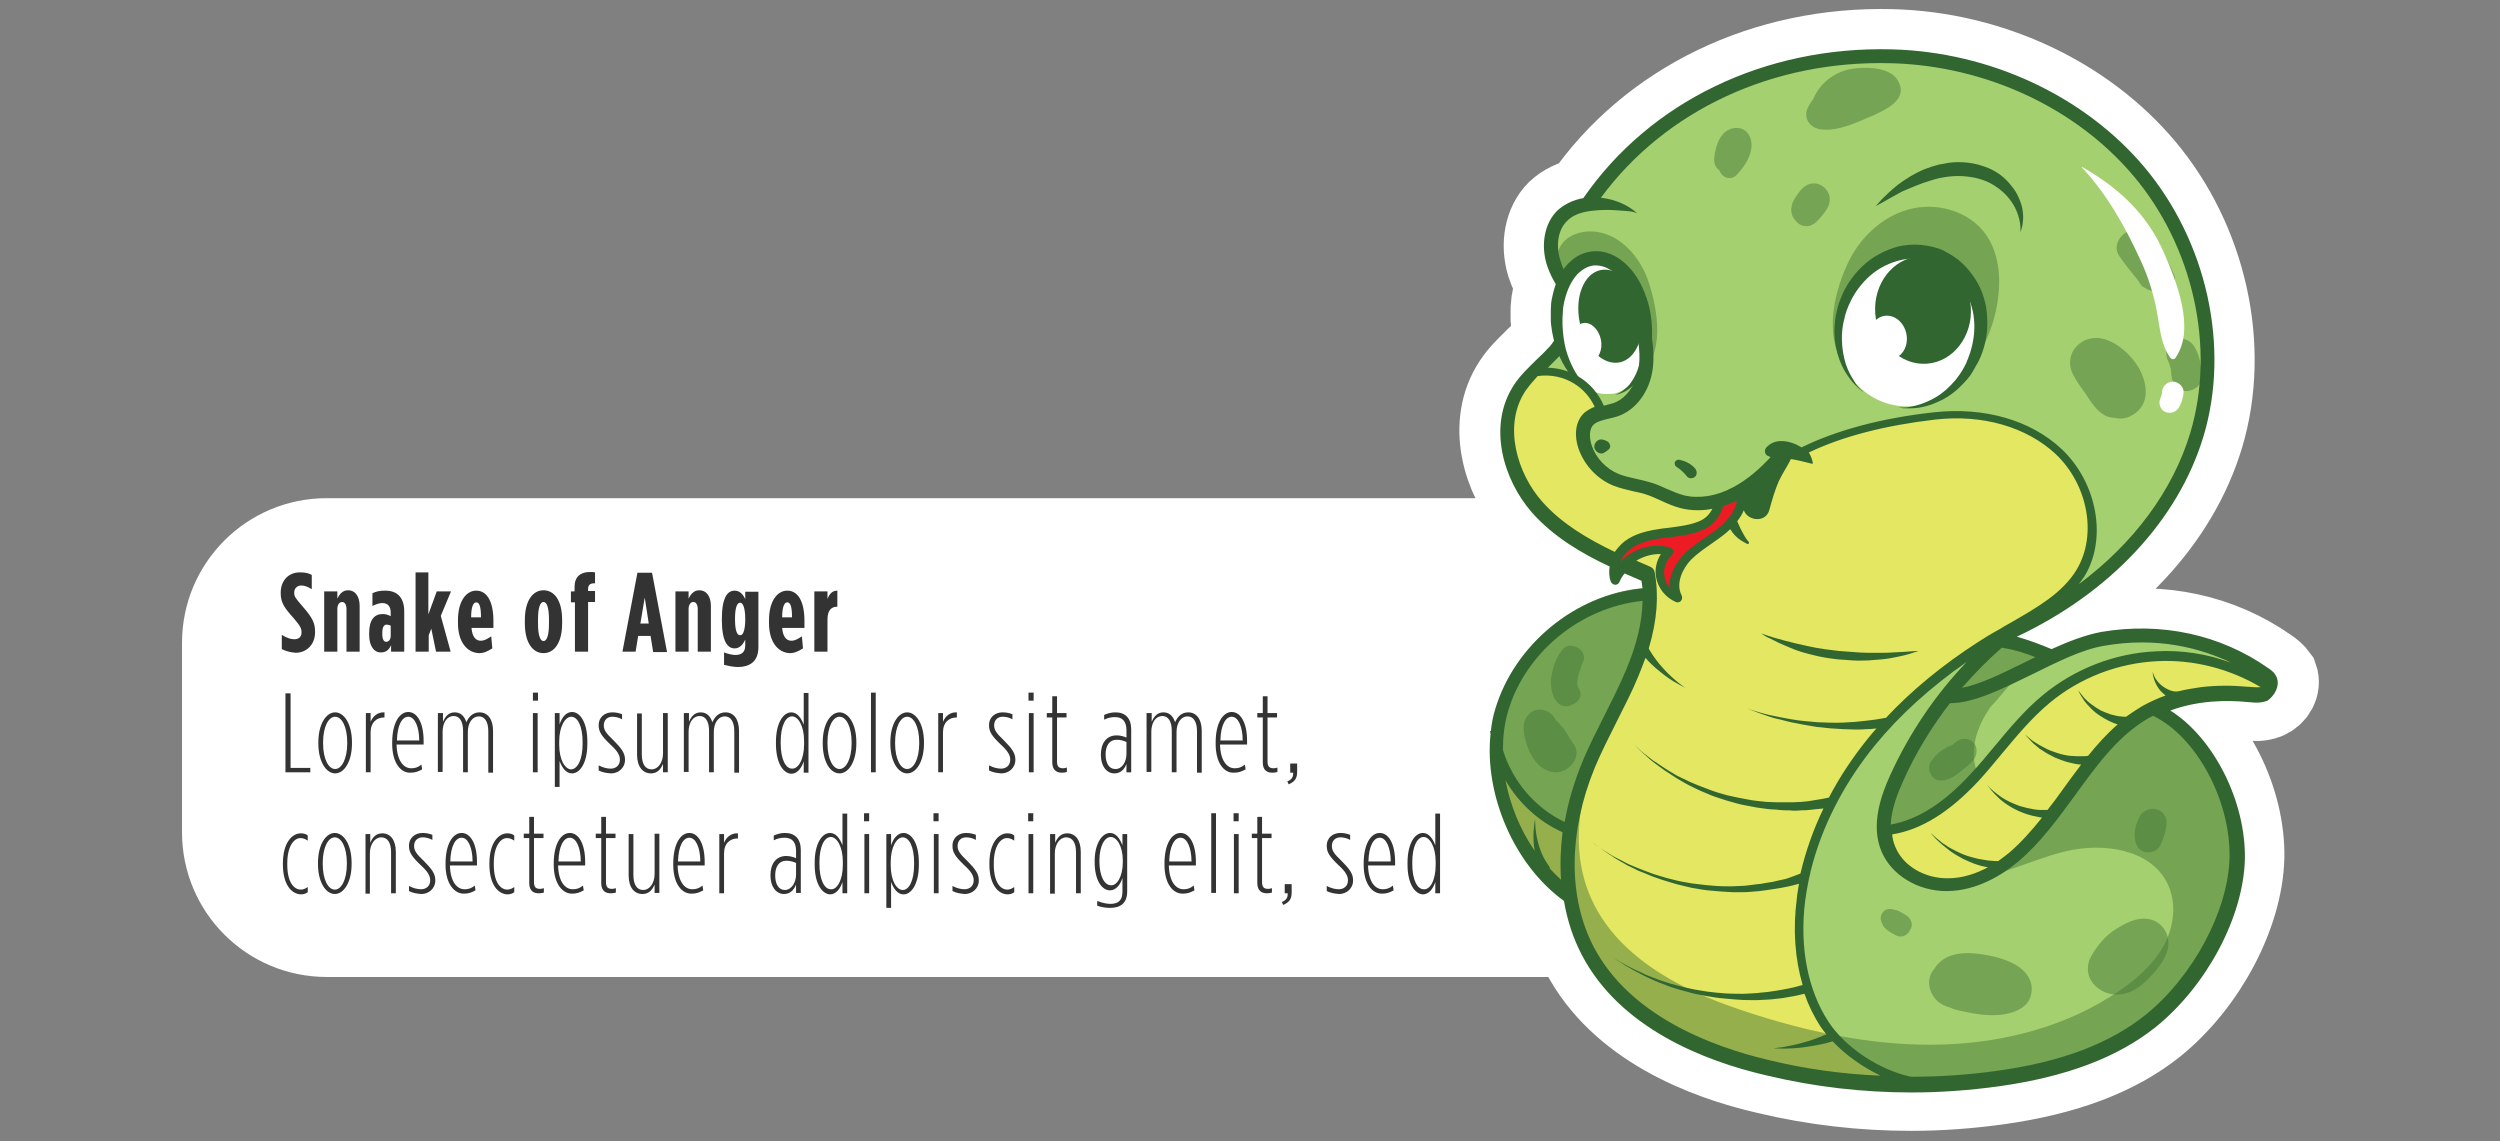 <?xml version="1.0" encoding="utf-8"?>
<!-- Generator: Adobe Illustrator 22.1.0, SVG Export Plug-In . SVG Version: 6.00 Build 0)  -->
<svg version="1.1" id="Layer_1" xmlns="http://www.w3.org/2000/svg" xmlns:xlink="http://www.w3.org/1999/xlink" x="0px" y="0px"
	 viewBox="0 0 684 312.3" style="enable-background:new 0 0 684 312.3;" xml:space="preserve">
<rect x="0" y="0" width="684" height="312.3" fill="#808080" stroke="none"/>
<style type="text/css">
	.st0{fill:#FFFFFF;}
	.st1{fill:none;stroke:#FFFFFF;stroke-width:22;stroke-miterlimit:10;}
	.st2{fill:#A4D06F;}
	.st3{fill:#E4E762;}
	.st4{opacity:0.5;}
	.st5{fill:#467939;}
	.st6{opacity:0.5;fill:#467939;}
	.st7{fill:#ED1C24;}
	.st8{fill:#326631;}
	.st9{fill:#333333;}
</style>
<path class="st0" d="M477.5,267.3H89.4c-21.9,0-39.6-17.7-39.6-39.6v-51.8c0-21.9,17.7-39.6,39.6-39.6h388.1
	c21.9,0,39.6,17.7,39.6,39.6v51.8C517.1,249.5,499.4,267.3,477.5,267.3z"/>
<path class="st1" d="M620.6,182.8c-13.1-9.2-29.3-12.7-45.7-9.9c-4.3,0.8-9,2.6-13.6,4.7c-2.8-1.2-6.3-2.5-9.5-3.4
	c25.5-12,44.2-31.9,51.1-54.9c7.3-24.4,0.9-53.3-16.3-73.7c-16.4-19.4-42.2-31.4-69-32.1c-34.7-0.9-66.2,14.3-84.4,40.7
	c-2.8,0.5-5.3,1.7-7.2,3.5c-3.4,3.4-4.5,9.2-2.8,14.7c0.6,1.9,1.5,3.7,2.5,5.4c-0.4,1-0.7,2.1-0.9,3.1c-0.2,0.7-0.2,1.4-0.4,2.1
	c-0.1,0.7-0.1,1.4-0.1,2.1c0,0.7,0,1.4,0,2.1c0.1,0.7,0.1,1.2,0.1,1.9c0.1,1.3,0.4,2.5,0.6,3.6c-0.4,0.6-0.8,1.2-1.2,1.6
	c-1.1,1.2-2.3,2.4-3.6,3.6c-2.1,2.1-4.4,4.2-6.1,6.8c-7.4,11.1-3.1,26,4.9,35.1c5.9,6.6,13.5,11.1,21.2,14.7
	c-0.2,1.3-0.2,2.7,0.3,4.1c0.2,0.5,0.6,0.8,1.2,0.9c0.5,0,1-0.3,1.2-0.8c0.3-0.8,0.8-1.6,1.4-2.3c1.5,0.7,3.1,1.3,4.6,2
	c0.1,0.7,0.2,1.4,0.3,2.1c-18.3,1.7-35,15.3-40.3,33c-0.6,1.9-1,4-1.2,6l-0.2,0c0,0.3,0.1,0.6,0.1,0.9c-1.7,16.5,6.4,35.7,20.1,45.6
	c0.9,5.3,2.5,10.2,4.9,14.8c10.4,19.9,33.3,29,50.8,33c13,3.1,26.2,4.6,39.5,4.6c8,0,15.9-0.6,23.9-1.7c18.4-2.6,32.4-7.9,42.8-16.2
	c14-11.3,24-30.2,24.4-45.9c0.3-15.9-8.6-33.3-20.4-40.7c7.6-2.8,15.5-2.9,21.3-2.3l0.2,0c1.6,0.2,3.3,0.3,5.1-0.4
	c2.2-0.9,3.9-3.5,3-6C622.4,184.1,621.5,183.4,620.6,182.8z"/>
<g id="snake">
	<g>
		<path class="st2" d="M522.8,297.8c-13.2,0-26.4-1.5-39.3-4.6c-17.3-4.1-40.1-13-50.3-32.7c-2.3-4.4-3.9-9.3-4.8-14.6l0-0.3
			l-0.2-0.2c-13.2-9.6-21.5-28.6-19.8-45.1l0-0.1l0-0.3l0.1,0l0.1-0.5c0.3-2.1,0.7-4.1,1.2-5.9c5.2-17.4,21.5-30.8,39.7-32.5
			l0.6-0.1l-0.1-0.6c-0.1-0.7-0.1-1.5-0.3-2.2l-0.1-0.3l-0.3-0.1c-1.5-0.6-3-1.3-4.6-2l-0.5-0.2l-0.3,0.4c-0.6,0.8-1.1,1.6-1.4,2.4
			c-0.1,0.2-0.3,0.4-0.6,0.4c-0.2,0-0.5-0.2-0.6-0.4c-0.4-1.2-0.5-2.4-0.3-3.7l0.1-0.5l-0.4-0.2c-6.5-3.1-14.7-7.5-21-14.6
			c-7.9-8.9-12.1-23.5-4.9-34.3c1.7-2.5,3.9-4.7,6-6.7c1.3-1.2,2.5-2.4,3.6-3.7c0.4-0.5,0.8-1,1.3-1.7l0.2-0.2l-0.1-0.3
			c-0.3-1.2-0.5-2.4-0.6-3.6c0-0.5-0.1-0.8-0.1-1.2l0-0.7c0-0.4,0-0.9,0-1.3l0-0.7c0-0.5,0.1-1.1,0.1-1.6l0-0.4l0.1-0.6
			c0.1-0.5,0.1-1,0.2-1.4c0.2-1.1,0.5-2.1,0.9-3l0.1-0.3l-0.2-0.3c-1.1-1.9-1.9-3.6-2.4-5.3c-1.6-5.3-0.6-10.8,2.7-14
			c1.7-1.7,4.1-2.8,6.8-3.3l0.3,0l0.2-0.2C451.1,29.2,481.3,14,514.5,14c1,0,2,0,3,0c26.7,0.7,52.3,12.7,68.5,31.9
			c17.1,20.2,23.5,48.9,16.2,73.1c-6.8,22.7-25.3,42.6-50.8,54.5l-1.5,0.7l1.6,0.5c2.8,0.8,6.3,2.1,9.4,3.4l0.3,0.1l0.3-0.1
			c5.6-2.6,9.8-4,13.5-4.7c3.6-0.6,7.3-0.9,10.9-0.9c12.4,0,24.3,3.7,34.3,10.7c0.8,0.6,1.6,1.2,2,2.2c0.8,2.1-0.7,4.4-2.6,5.2
			c-0.8,0.3-1.7,0.5-2.7,0.5l0,0c-0.7,0-1.4-0.1-2.1-0.1l-0.2,0c-1.9-0.2-3.8-0.3-5.6-0.3c-5.8,0-11.2,0.9-16,2.6l-1.2,0.4l1.1,0.7
			c11.8,7.4,20.4,24.6,20.1,40.1c-0.3,15.5-10.2,34.2-24.1,45.4c-10.3,8.3-24.2,13.6-42.4,16.1C538.7,297.3,530.7,297.8,522.8,297.8
			z"/>
		<path class="st3" d="M571.5,141.3c-0.4-3.7-1.7-7.3-3.5-10.5c-3.4-5.9-8.8-10.4-15-13.1c-6.8-3-14.5-3.7-21.9-3.2
			c-4.4,0.3-8.7,1-12.9,1.8c-3.7,0.7-7.3,1.3-11,1.9c-7.7,1.3-15.5,4.7-22.1,8.7c-5.8,3.6-11.3,8.5-18.1,9.1
			c-4.5,0.4-8.8-1.1-13.2-2.2c-3.8-1-7.6-1.6-11.2-3.2c-3.6-1.6-6.9-4.2-8.2-7.8c-1.3-3.7-0.1-8.4,3.3-10.1
			c-1.5-8.3-11.5-11.8-18.8-12.2c-1.5,1.5-2.9,3-4,4.8c-7.2,10.8-3,25.4,4.9,34.3c3.8,4.2,8.4,7.6,13.2,10.5
			c5.2,3,10.4,4.9,16.2,6.8c0.6,0.2,1.3,0.4,1.7,0.9c0.7,0.7,0.7,1.8,0.6,2.8c-0.5,9.6-2.7,19.2-6.3,28.1
			c-5.1,12.7-13.4,24.5-15.2,38.1c-9.9-2.8-17.7-11.6-19.5-21.7c-1.2,4.1-0.8,8.5,0.2,12.6c0.9,3.5,1.7,7.6,3.3,10.8
			c3.4,6.7,8.1,12.8,14.2,17.2l0.2,0.2l0,0.3c0.9,5.2,2.5,10.1,4.8,14.6c10.3,19.7,33.1,28.7,50.3,32.7c6.5,1.5,13.1,2.7,19.7,3.4
			c2.8,0.3,5.5,0.4,8.3,0.4c1.6,0,3.2-0.1,4.7-0.4c0.9-0.2,3.5-1.4,4.2-1.2c-8.8-2.8-16.6-8.8-21.6-16.6c-5.6-8.7-6-18.3-7-28.2
			c-0.5-5.2,1.2-11.2,2.6-16.2c1.5-5.3,3.6-10.4,6.2-15.3c10.6-19.7,28.5-34.5,47.9-45.7c4.9-2.8,10-5.5,14.3-9.2
			C569.5,158.5,572.5,150.1,571.5,141.3z"/>
		<g class="st4">
			<path class="st5" d="M587.5,251.4c-3.1-0.4-6,1.2-8.6,2.8c-2.9,1.8-5.1,4.5-6.8,7.5c-1.7,3.1-0.8,6.8,2,8.7
				c1.4,1.1,3.2,1.7,4.9,1.7c3.5,0.1,6.5-1.9,8.9-4.4c2.1-2.2,4.9-5.4,5.3-8.6C593.8,255.5,591.3,251.8,587.5,251.4z"/>
			<path class="st5" d="M590,221.4c-1-0.2-2.2-0.1-3.1,0.5c-0.5,0.3-1,0.7-1.3,1.2c-1.1,1.9-1.8,4.2-1.5,6.4c0.2,1.6,1,3.2,2.7,3.6
				c1.5,0.4,3.4-0.2,4.2-1.7c0.9-1.7,1.4-3.4,1.7-5.3c0,0,0,0,0-0.1c0,0,0,0,0,0c0.1-0.3,0.1-0.7,0.1-1
				C592.9,223.5,591.5,221.7,590,221.4z"/>
			<path class="st5" d="M544,261.4c-4.6-0.9-10.6-1.4-14,2.6c-0.3,0.3-0.5,0.6-0.7,1c-2.9,3-1.4,8.5,2.9,10.2
				c0.4,0.2,0.9,0.3,1.4,0.5c1.1,0.5,2.3,0.8,3.5,1c5.8,1.4,13.1,1.9,17-1.7c1.6-1.5,2.1-3.9,1.6-6
				C554.4,264.2,548.3,262.2,544,261.4z"/>
			<path class="st5" d="M523,252.4c-0.4-1.2-1.1-1.9-2.2-2.4c-0.6-0.4-1.3-0.8-2-1c-0.2,0-0.4-0.1-0.6-0.1c-0.8-0.3-1.7-0.3-2.4,0.1
				c-1.3,0.8-1.6,2.5-0.8,3.7c0.1,0.5,0.4,0.9,0.8,1.3c0.6,0.6,1.5,1.2,2.4,1.6c1.1,0.8,2.4,0.9,3.5,0c0.5-0.3,0.7-0.8,0.9-1.2
				C523,253.9,523.2,253.1,523,252.4z"/>
			<path class="st5" d="M427.7,199.2c-0.4-0.5-0.9-1-1.3-1.5c-0.2-0.2-0.4-0.4-0.7-0.6c0-0.1-0.1-0.2-0.1-0.2c-1.6-3.3-6-3.8-8-0.6
				c-1.5,2.4-0.4,6,0.5,8.5c1.3,3.3,4.1,6.7,7.9,6.5c3.5-0.2,7-4.4,4.5-7.8C429.4,202.1,428.8,200.6,427.7,199.2z M428.2,201.8
				c0,0-0.1,0-0.1-0.1C428.1,201.7,428.2,201.7,428.2,201.8z"/>
			<path class="st5" d="M427.6,177.6c-1.5,1.8-2.5,4-2.9,6.3c-0.6,2.3-0.5,4.5,0.4,6.8c0,0.1,0.1,0.1,0.1,0.2
				c0.1,0.2,0.2,0.4,0.3,0.6c0,0,0,0,0.1,0c0.8,1.3,2.2,2.1,3.8,1.6c0.3-0.1,0.6-0.2,0.9-0.4c1.7-0.6,2.9-2.5,1.6-4.4
				c-0.1-0.2-0.2-0.4-0.3-0.6c-0.3-2.3,0.8-4.7,1.6-6.8C434.4,177.8,429.7,175.2,427.6,177.6z"/>
			<path class="st5" d="M532.6,213.3c1.5-0.4,3-1.5,4.3-2.6c0,0,0,0,0,0c1.2-1,2.8-2.1,3.5-3.5c0.6-1.4,0.6-2.9-0.5-4.1
				c-1-1-2.8-1.3-4.1-0.5c-0.6,0.3-1.1,0.7-1.6,1.2c-2.4,0.9-4.4,2.3-5.9,4.6c-0.9,1.3-0.5,3.2,0.6,4.3
				C529.8,213.7,531.2,213.7,532.6,213.3z"/>
			<path class="st5" d="M575.8,113.6c0.9,0.5,1.8,0.7,2.7,0.7c1.8,0.5,3.8,0.2,5.8-1.3c4.2-3.2,3-8.9,0.6-12.8
				c-2-3.2-5.4-6.3-9.1-7.4c-6-1.8-11.6,3.8-8.6,9.7c0.9,1.8,2.2,3.5,3.4,5.2C572.1,110,573.5,112.3,575.8,113.6z"/>
			<path class="st5" d="M584.7,76.4c0.4,0.5,0.7,1,1.1,1.6c0.3,0.4,0.7,0.6,1.1,0.8c1.2,0.8,2.4,1,3.6,0.6c0.6,0.3,1.3,0.3,2.1,0.1
				c1.6-0.4,3-2.4,2.3-4.1c-1-2.5-2.1-4.7-3.7-6.8c-1.7-2.2-3.5-4.6-6.2-5.4c-3.6-1.2-7.5,3.5-5.2,6.8
				C581.3,72.2,583,74.3,584.7,76.4z"/>
			<path class="st5" d="M602,99.6c-0.1-1.8-0.9-3.6-1.7-4.9c-1.2-1.8-3.7-2.7-5.6-1.5c-2,1.3-2.5,3.5-1.5,5.6
				c0.1,0.2,0.2,0.3,0.2,0.4c0,0.1,0.1,0.2,0.1,0.3c0.1,0.4,0.3,0.9,0.4,1.3c0,0.1,0.1,0.3,0.1,0.6c0,0.5,0.1,1,0.1,1.4
				c0.2,2.2,1.8,4.3,4.2,4.2c2.2-0.1,4.3-1.8,4.2-4.2C602.4,101.7,602.2,100.6,602,99.6z"/>
			<path class="st5" d="M519.3,22.1c-2-3.6-8-3.8-11.6-3.4c-5.1,0.5-9.6,3.6-11.6,8.4c-0.5,0.7-1,1.4-1.4,2.2
				c-1.5,2.9,0.4,5.7,3.5,6.1c4.9,0.6,9.9-2,14.3-3.8C516.1,29.9,522.2,27.2,519.3,22.1z"/>
			<path class="st5" d="M471.4,36.7c-1.6,1.8-2.2,4.5-2.4,6.8c-0.1,1.5,0.6,2.5,1.5,3.2c0.6,1.9,3,2.8,4.6,1.2
				c2.6-2.6,5.5-7.3,3.4-11C476.9,34.2,473.2,34.6,471.4,36.7z"/>
			<path class="st5" d="M495.3,50.3c-1.8,0.4-3,2.1-4,3.6c-0.5,0.8-1,1.6-1.1,2.5c-0.3,1.6,0,2.7,1,3.9c0,0,0.1,0.1,0.1,0.1
				c0.8,1.1,2.2,1.7,3.7,1.4c1.6-0.4,2.6-1.7,3.6-2.9c1.2-1.5,2.2-2.9,2-4.9C500.2,51.5,497.8,49.7,495.3,50.3z"/>
		</g>
		<g>
			<path class="st6" d="M505.3,72.6c3.2-7.2,9.3-13.2,16.9-15.3c7.6-2.1,16.5,0.4,21.1,6.8c3.6,5.1,4.2,11.8,3.3,18
				c-1.1,7.6-4.2,15-9.8,20.2c-9.1,8.5-23.1,9.1-31.2-0.8C499,93.5,501.3,81.4,505.3,72.6z"/>
			<path class="st6" d="M451,77c-0.1-0.4-0.3-0.7-0.4-1.1c-2.3-5.9-7.1-11.3-13.3-12.4c-3.4-0.6-7.3,0.2-9.6,2.8
				c-2.5,3-2.4,7.4-1.7,11.3c1.5,8.5,9.3,33.1,22.1,25C455.8,97.7,453.6,84.6,451,77z"/>
			<path class="st6" d="M522.8,297.8c7.9,0,15.9-0.6,23.8-1.7c18.3-2.5,32.2-7.8,42.4-16.1c13.9-11.2,23.8-29.9,24.1-45.4
				c0.2-8.7-2.3-17.4-6.5-25c-2-3.6-4.4-7.1-7.3-10c-3.5-3.6-6.3-6.3-11.5-4.9c-5.8,1.5-11.5,4.9-15.8,9c-4.2,4-7.4,8.9-12.1,12.2
				c-7.9,5.8-18.7,2.4-19.8-8.2c-0.5-5.1,1.6-10.2,4.6-14.4c2.6-2.6,4.6-5.7,7.5-8.2c2.8-2.4,5.7-4.8,9.2-6c-1.5-1.3-2.6-2-4.4-2.7
				c-0.9-0.3-4.4-2.1-5.2-1.7c-4.9,2.3-9.9,5.3-13.7,9c-7.2,7.1-12.1,16.2-16.9,25.1c-4.2,7.7-8.3,17.3-3.9,24.8
				c3.2,5.5,10.1,7.8,16.5,7.7c10.7-0.1,20.6-5.7,31-8.3c10.4-2.6,23.7-0.8,28.3,8.9c2.5,5.3,1.7,11.7-1.1,16.8
				c-2.8,5.1-7.3,9.1-12.2,12.4c-14.1,9.7-31.4,14.2-48.5,14.7c-17.1,0.5-34.2-2.9-50.5-8c-12.1-3.8-24.2-8.6-33.9-16.9
				c-18.9-16.2-17.8-38-8.2-59.1c5.2-11.6,11.6-23.1,12.5-35.8c0.1-1.6,0.1-3.3-0.6-4.6c-0.2-0.3-0.4-0.6-0.6-0.8l0,0.2l-0.6,0.1
				c-18.2,1.7-34.6,15.1-39.7,32.5c-0.5,1.8-1,3.8-1.2,5.9l-0.1,0.5l-0.1,0l0,0.3l0,0.1c-1.7,16.5,6.6,35.4,19.8,45.1l0.2,0.2l0,0.3
				c0.9,5.2,2.5,10.1,4.8,14.6c10.3,19.7,33.1,28.7,50.3,32.7C496.4,296.3,509.6,297.8,522.8,297.8z"/>
		</g>
		<path class="st7" d="M467,142.6c-1.5,1.3-3.5,2.1-5.5,2.5c-2.9,0.7-5.8,0.9-8.7,1.5c-2.9,0.5-5.8,1.5-8.1,3.3
			c-2.3,1.9-3.8,4.9-3.1,7.8c2.7-5.1,8.9-8.1,14.6-7.1c-1.7,1.7-2.5,4.2-2.4,6.6c0.2,2.4,1.4,4.7,3.3,6.1c-0.4-4.1,1.9-8,4.8-10.9
			c2.9-2.9,6.5-5,9.5-7.8c3-2.7,5.7-6.3,5.9-10.4c0,0.4-3.2,1.4-3.7,1.6c-1,0.4-2.9,0.6-3.7,1.4c-0.6,0.6-0.6,1.6-0.9,2.3
			C468.8,140.8,468,141.8,467,142.6z"/>
		<path class="st3" d="M622.3,187.9c-0.2-0.5-0.5-1-0.9-1.5c-2.5-3.2-6.7-4.6-10.7-5.5c-19.1-4.3-39.2-1.5-53.7,12.5
			c-6.6,6.4-12,13.9-18.6,20.4c-6.5,6.5-14.6,12.1-23.7,13c-0.7,0.1,3,6.9,3.5,7.4c1.7,2,3,3.7,5.4,4.8c5.3,2.5,11.7,2.6,17.2,0.8
			c8.6-2.9,15.3-9.6,20.8-16.8c5.5-7.2,10.3-15,16.8-21.3c4.6-4.5,10.8-7.2,16.8-9.3c4.5-1.6,9-1.8,13.8-1.8c1.8,0,3.7,0.1,5.6,0.3
			l0.2,0c0.7,0.1,1.4,0.1,2.1,0.1c1.1,0,1.9-0.1,2.7-0.5C620.9,190.2,621.9,189.2,622.3,187.9z"/>
		<g>
			<path class="st0" d="M439.4,107.8c-6.1,0-10.6-6.1-12.7-11.8c-0.9-2.2-1.4-4.6-1.7-6.9c0-0.5-0.1-0.8-0.1-1.2l0-0.7
				c0-0.4,0-0.9,0-1.3l0-0.7c0-0.5,0.1-1.1,0.1-1.7l0-0.4l0.1-0.6c0.1-0.5,0.1-1,0.2-1.4c0.5-2.2,1.4-5.4,3.7-8
				c1.1-1.3,2.4-2.3,3.8-2.9c1.1-0.5,2.3-0.7,3.6-0.7c0.4,0,0.8,0,1.2,0.1c2.9,0.4,5.6,2,8,4.9c1.7,2,3,4.4,4.1,7.7
				c0.8,2.5,1.3,5.1,1.4,7.9l0,1.9l0,0.6c0,0.4,0,0.8-0.1,1.2c-0.7,5.8-3.6,12.5-9.4,13.9C441,107.7,440.2,107.8,439.4,107.8
				L439.4,107.8z"/>
			<path class="st0" d="M522,111.2c-2.2,0-4.2-0.3-6.2-1c-5.4-1.8-9.9-6.2-11.9-11.6c-0.9-2.3-1.3-4.9-1.4-7.5
				c0-2.9,0.6-6.1,1.7-8.9c1.3-3.3,3.2-6.2,5.8-8.5c2.7-2.6,6.1-4.4,9.8-5.3c1.6-0.3,3-0.5,4.3-0.5c0.5,0,1,0,1.5,0.1
				c2.2,0.2,4.1,0.7,5.7,1.4l0.7,0.3l1,0.6c0.3,0.2,0.7,0.4,1,0.6l0.5,0.4c0.6,0.4,1.3,0.9,1.8,1.4c1.4,1.2,2.7,2.7,3.8,4.4
				c1.9,3,3,6.7,3.2,10.6c0.2,3.3-0.4,6.7-1.7,10.1l-0.5,1.1l-0.5,1.1c-0.3,0.7-0.7,1.3-1.1,1.8l-0.1,0.2c-0.3,0.4-0.6,0.8-0.9,1.2
				c-0.2,0.2-0.3,0.4-0.5,0.6c-0.1,0.1-0.3,0.3-0.5,0.5c-0.3,0.4-0.6,0.7-1,1C532.9,109,527.5,111.2,522,111.2L522,111.2z"/>
		</g>
	</g>
	<g>
		<g>
			
				<ellipse transform="matrix(0.979 -0.202 0.202 0.979 -8.377 90.853)" class="st8" cx="440.7" cy="86.5" rx="8.5" ry="12.9"/>
			<path class="st8" d="M435.6,107.1c0,0-0.3-0.1-1-0.4c-0.6-0.3-1.5-0.8-2.5-1.7c-2-1.6-4.4-4.6-6-8.9c-0.8-2.1-1.4-4.5-1.7-7.1
				c-0.1-0.7-0.1-1.3-0.1-1.9c0-0.6,0-1.4,0-2.1c0-0.7,0.1-1.4,0.1-2.1c0.1-0.7,0.2-1.4,0.4-2.1c0.6-2.8,1.7-5.8,3.9-8.3
				c1.1-1.2,2.4-2.3,4.1-3c1.6-0.7,3.5-0.9,5.2-0.7c3.6,0.5,6.4,2.7,8.4,5.1c2,2.4,3.3,5.2,4.2,7.9c0.9,2.7,1.3,5.5,1.4,8.1
				c0,0.6,0,1.3,0,1.9c0,0.6-0.1,1.3-0.1,1.9c-0.2,1.2-0.4,2.4-0.6,3.5c-0.6,2.2-1.4,4.1-2.4,5.7c-1,1.6-2.1,2.7-3.2,3.5
				c-1,0.8-2,1.1-2.7,1.4c-0.7,0.2-1,0.2-1,0.2s0.3-0.1,0.9-0.4c0.6-0.3,1.4-0.9,2.3-1.7c0.9-0.9,1.7-2.1,2.4-3.6
				c0.7-1.5,1.2-3.4,1.5-5.4c0.2-1,0.2-2.1,0.2-3.2c0-0.5,0-1.1,0-1.7c0-0.6-0.1-1.2-0.1-1.8c-0.2-2.4-0.8-4.8-1.7-7.2
				c-0.9-2.4-2.2-4.7-3.9-6.6c-1.7-1.9-3.8-3.4-6-3.7c-1.1-0.2-2.2-0.1-3.3,0.4c-1,0.4-2,1.2-2.8,2c-1.6,1.8-2.7,4.2-3.3,6.6
				c-0.2,0.6-0.3,1.2-0.4,1.8c-0.1,0.6-0.2,1.2-0.2,1.8c0,0.6-0.1,1.2-0.1,1.8c0,0.6,0,1.3,0,1.8c0.1,2.4,0.4,4.6,0.9,6.6
				c1.1,4,2.9,7.1,4.5,9c0.8,0.9,1.5,1.6,2.1,2C435.3,106.9,435.6,107.1,435.6,107.1z"/>
		</g>
		<g>
			
				<ellipse transform="matrix(0.998 -7.003640e-02 7.003640e-02 0.998 -4.648 37.041)" class="st8" cx="525.9" cy="84.8" rx="13.1" ry="14.7"/>
			<path class="st8" d="M509.8,107.3c0,0-0.4-0.3-1-0.8c-0.6-0.6-1.6-1.4-2.6-2.8c-1-1.3-2.1-3-2.9-5.2c-0.8-2.2-1.4-4.8-1.4-7.7
				c0-2.9,0.5-6.1,1.7-9.1c1.2-3.2,3.2-6.2,5.9-8.8c2.7-2.6,6.2-4.5,10-5.5c2-0.4,4-0.6,6-0.4c2,0.2,4.1,0.6,5.9,1.4l0.6,0.3
				l0.7,0.4c0.5,0.3,1,0.5,1.4,0.8c0.8,0.6,1.7,1.1,2.4,1.8c1.5,1.3,2.8,2.9,3.9,4.6c2.2,3.4,3.2,7.2,3.3,10.9
				c0.2,3.7-0.5,7.3-1.8,10.4c-0.2,0.4-0.3,0.7-0.5,1.1c-0.2,0.4-0.4,0.8-0.6,1.1c-0.4,0.8-0.8,1.4-1.2,2.1
				c-0.4,0.7-0.9,1.3-1.4,1.9c-0.5,0.6-1,1.1-1.5,1.6c-2,2.1-4.3,3.6-6.4,4.5c-2.1,1-4.1,1.5-5.7,1.7c-1.6,0.2-2.9,0.1-3.8,0.1
				c-0.9-0.1-1.3-0.2-1.3-0.2s0.5,0,1.3,0c0.9,0,2.1-0.2,3.6-0.6c1.5-0.4,3.3-1.1,5.2-2.2c1.9-1.1,3.7-2.7,5.4-4.7
				c0.4-0.5,0.8-1.1,1.2-1.6c0.4-0.6,0.8-1.2,1.1-1.8c0.3-0.6,0.7-1.2,0.9-1.9c0.1-0.3,0.3-0.6,0.4-1c0.1-0.4,0.3-0.7,0.4-1.1
				c0.9-2.8,1.4-6,1.1-9.1c-0.1-1.6-0.5-3.2-1-4.7c-0.3-0.8-0.5-1.5-0.9-2.3l-0.5-1.1l-0.6-1c-0.9-1.4-2-2.7-3.2-3.7
				c-0.6-0.6-1.3-1-2-1.5l-1-0.6l-0.5-0.3L530,72c-1.5-0.7-3.1-1-4.8-1.2c-1.6-0.2-3.3,0-4.9,0.3c-3.2,0.7-6.2,2.2-8.6,4.3
				c-2.4,2.1-4.3,4.7-5.5,7.3c-0.2,0.4-0.3,0.7-0.5,1.1l-0.2,0.5c0,0.1-0.1,0.3-0.2,0.5c-0.2,0.7-0.5,1.4-0.6,2.1
				c-0.4,1.4-0.6,2.7-0.7,4c-0.2,2.6,0.1,5.1,0.6,7.2c0.5,2.1,1.3,3.9,2.1,5.2c0.4,0.7,0.8,1.3,1.1,1.8c0.4,0.5,0.7,0.9,1,1.2
				C509.5,106.9,509.8,107.3,509.8,107.3z"/>
		</g>
		<g>
			<path class="st8" d="M528.2,49.4c0.3-0.1,0.7-0.2,1-0.3c0.4-0.1,0.8-0.2,1.1-0.3c0.7-0.1,1.4-0.3,2.2-0.4c1.5-0.2,3-0.3,4.5-0.2
				c1.5,0.1,3,0.3,4.4,0.7c1.4,0.4,2.7,0.9,4,1.7c1.1,0.7,2.2,1.5,3.1,2.4c0.9,0.9,1.7,1.9,2.3,2.9c1.2,2,1.7,3.9,1.9,5.3
				c0.1,0.7,0.1,1.3,0.1,1.7c0,0.4,0,0.6,0,0.6s0.1-0.2,0.2-0.6c0.1-0.4,0.3-0.9,0.4-1.7c0.1-0.7,0.2-1.7,0.1-2.7
				c-0.1-1.1-0.3-2.3-0.8-3.5c-0.5-1.3-1.1-2.6-2.1-3.8c-0.9-1.2-2.1-2.5-3.5-3.5c-1.4-1-3-1.8-4.7-2.3c-1.7-0.6-3.5-0.9-5.3-1
				c-1.8-0.1-3.6,0-5.3,0.4c-0.9,0.1-1.7,0.3-2.6,0.6c-0.4,0.1-0.8,0.2-1.2,0.4c-0.4,0.1-0.8,0.3-1.2,0.4c-3,1.2-5.6,2.9-7.6,4.4
				c-2,1.6-3.5,3.1-4.5,4.1c-1,1.1-1.5,1.7-1.5,1.7s0.7-0.4,2-1.1c1.3-0.7,3.1-1.8,5.2-2.9C522.8,51.4,525.4,50.2,528.2,49.4z"/>
			<path class="st8" d="M622.9,185.3c-0.5-1.2-1.4-1.9-2.3-2.5c-13.1-9.2-29.3-12.7-45.7-9.9c-4.3,0.8-9,2.6-13.6,4.7
				c-2.8-1.2-6.3-2.5-9.5-3.4c25.5-12,44.2-31.9,51.1-54.9c7.3-24.4,0.9-53.3-16.3-73.7c-16.4-19.4-42.2-31.4-69-32.1
				c-34.7-0.9-66.2,14.3-84.4,40.7c-2.8,0.5-5.3,1.7-7.2,3.5c-3.4,3.4-4.5,9.2-2.8,14.7c0.9,2.8,2.3,5.3,3.9,7.6
				c0.5-1.4,1.2-2.7,2.1-3.8c-1-1.6-1.8-3.2-2.3-5c-1.3-4.2-0.6-8.4,1.9-10.8c2.3-2.3,5.7-2.7,8.7-2.9c1.9-0.1,3.7-0.1,5.6,0.1
				c1.1,0.1,4.3,0.1,5.1,1c-2.7-2.6-6.5-4.1-10.2-4.5c17.7-24,47.1-37.7,79.5-36.8c25.8,0.7,50.5,12.2,66.2,30.8
				c16.4,19.4,22.5,47,15.6,70.2c-4.8,16-15.6,30.4-30.5,41.5c0.5-0.7,1-1.4,1.5-2.1c6.3-10.3,3.5-25.6-6.2-34.8
				c-8.5-8-21.2-11.6-35-10.1c-14.4,1.6-26.6,4.9-36.2,9.6c-0.5-0.3-1.1-0.6-1.7-0.9c-2.7-1.1-5.8-1.4-7.9,0.9
				c-0.6,0.6-0.6,1.8,0.3,2.3c0.3,0.1,0.6,0.2,0.8,0.4c-2.8,3-6.2,6.1-10.2,8.2c-4.6,2.5-9.4,3.2-13.5,2.2c-1.6-0.4-3.1-1.1-4.8-1.8
				c-1.4-0.6-2.8-1.3-4.3-1.7c-1.3-0.4-2.7-0.7-4-1c-1.7-0.4-3.2-0.7-4.7-1.3c-3.4-1.4-6.2-4.3-7.4-7.8c-0.6-1.8-0.9-4.5,0.6-5.8
				c0.9-0.8,2.3-1.1,3.8-1.5c0.9-0.2,1.8-0.4,2.7-0.7c5-1.7,8.8-6.8,9.6-13.1c0.7-5.4-0.6-10.8-1.8-15.5l-3.7,0.9
				c1.1,4.6,2.3,9.4,1.7,14.1c-0.5,4-2.9,8.6-7,10c-0.7,0.2-1.4,0.4-2.2,0.6c-0.1,0-0.3,0.1-0.4,0.1c-1.4-3.3-3.8-6.1-6.8-7.9
				c-2.6-1.6-5.5-2.4-8.5-2.5c1.1-1.1,2.2-2.2,3.3-3.3c0.4-0.5,0.8-1,1.3-1.6c-0.7-1.5-1.2-3.1-1.6-4.9c-0.7,1.5-1.6,3-2.5,4
				c-1.1,1.2-2.3,2.4-3.6,3.6c-2.1,2.1-4.4,4.2-6.1,6.8c-7.4,11.1-3.1,26,4.9,35.1c5.9,6.6,13.5,11.1,21.2,14.7
				c-0.2,1.3-0.2,2.7,0.3,4.1c0.2,0.5,0.6,0.8,1.2,0.9c0.5,0,1-0.3,1.2-0.8c0.3-0.8,0.8-1.6,1.4-2.3c1.5,0.7,3.1,1.3,4.6,2
				c0.1,0.7,0.2,1.4,0.3,2.1c-18.3,1.7-35,15.3-40.3,33c-0.6,1.9-1,4-1.2,6l-0.2,0c0,0.3,0.1,0.6,0.1,0.9
				c-1.7,16.5,6.4,35.7,20.1,45.6c0.9,5.3,2.5,10.2,4.9,14.8c10.4,19.9,33.3,29,50.8,33c13,3.1,26.2,4.6,39.5,4.6
				c8,0,15.9-0.6,23.9-1.7c18.4-2.6,32.4-7.9,42.8-16.2c14-11.3,24-30.2,24.4-45.9c0.3-15.9-8.6-33.3-20.4-40.7
				c7.6-2.8,15.5-2.9,21.3-2.3l0.2,0c1.6,0.2,3.3,0.3,5.1-0.4C622.2,190.4,623.9,187.8,622.9,185.3z M575.6,176.7
				c14.8-2.6,26.6,0.7,34.8,4.6c-6.5-2.4-13.6-3.5-20.5-3.1c-11.3,0.5-22.3,4.8-31,12c-5,4.1-9.2,9.2-13.2,14
				c-2.1,2.5-4.2,5.1-6.5,7.5c-7.4,8.1-14.6,12.6-21.9,13.9c0.2-4.3,1.9-8.6,3.4-11.9c3.4-7.6,7.7-14.7,12.8-21.3
				c6.5,0,14.3-3.9,22.5-7.9C562.7,181.2,569.6,177.7,575.6,176.7z M556.9,179.8c-0.9,0.4-1.8,0.9-2.7,1.3
				c-6.3,3.1-12.3,6.1-17.4,7.1c3.4-3.9,7-7.6,10.9-11C550.9,177.7,553.9,178.6,556.9,179.8z M441.8,151
				c-7.3-3.5-14.5-7.7-19.8-13.7c-6.9-7.7-10.9-21-4.6-30.4c1-1.4,2.1-2.7,3.3-4c3.4-0.5,7,0.2,9.9,2c2.5,1.5,4.5,3.8,5.7,6.4
				c-1,0.4-1.9,0.9-2.8,1.6c-2.8,2.6-2.7,6.8-1.6,9.9c1.6,4.5,5.1,8.3,9.6,10.1c1.8,0.7,3.6,1.1,5.3,1.5c1.3,0.3,2.5,0.5,3.6,0.9
				c1.3,0.4,2.5,1,3.9,1.6c1.7,0.8,3.5,1.6,5.4,2.1c1.5,0.4,3.1,0.6,4.8,0.6c1.3,0,2.7-0.1,4-0.4c-0.8,1.6-2,2.8-3.8,3.5
				c-2.5,1-5.2,1.3-8.1,1.7c-0.6,0.1-1.2,0.1-1.8,0.2c-3.4,0.5-7.3,1.2-10.3,3.5C443.5,148.9,442.6,149.9,441.8,151z M443.3,153.8
				c0.6-1.4,1.6-2.7,2.8-3.6c2.6-1.9,5.9-2.6,9.1-3c0.6-0.1,1.2-0.2,1.7-0.2c2.9-0.4,5.9-0.7,8.7-1.9c3-1.2,4.9-3.4,5.9-6.6
				c1.2-0.4,2.5-0.9,3.7-1.5c-0.5,3.4-3.5,6.2-4.6,7.1c-1.3,1.1-2.7,2.1-4.1,3c-2,1.4-4.1,2.8-5.8,4.6c-2.3,2.3-4,5.7-4,9
				c-0.6-0.8-1.1-1.8-1.3-2.9c-0.4-2.1,0.4-4.4,2-5.9c0.3-0.3,0.5-0.8,0.4-1.2c-0.1-0.5-0.5-0.8-0.9-0.9
				C452,148.4,446.7,150.1,443.3,153.8z M427.1,240.7c-1.1-1-2.2-2.1-3.2-3.2l0.2-0.1c0,0-0.5-0.7-1.2-1.8c-0.7-1.1-1.4-2.7-1.9-4.4
				c-0.5-1.7-0.8-3.5-0.9-4.8c-0.1-1.4-0.1-2.3-0.1-2.3s-0.2,0.9-0.3,2.3c-0.2,1.4-0.2,3.2,0,5.1c0.1,0.4,0.1,0.9,0.2,1.3
				c-4-5.8-6.7-12.5-8-19.3c3.6,6.2,9.1,11.3,15.6,14.2C427,232,426.8,236.4,427.1,240.7z M411.2,205.2c0-3.7,0.4-7.2,1.4-10.6
				c4.8-16.2,20-28.5,36.8-30.2c-0.1,5.8-1.6,12.1-4.6,19.1c-1.7,4.1-3.8,8.2-5.8,12.2c-2.1,4.2-4.4,8.6-6.2,13.1
				c-2.2,5.4-3.8,10.8-4.7,16.1C420,221.1,413.8,213.7,411.2,205.2z M484.2,290.1c-16.6-3.9-38.5-12.5-48.2-31.1
				c-7-13.5-6.9-31.3,0.3-48.9c1.8-4.3,4-8.6,6.1-12.8c2-4,4.2-8.2,5.9-12.4c0.7-1.7,1.3-3.3,1.9-4.9c1,1.2,2.4,2.5,3.9,3.7
				c1.7,1.4,3.4,2.6,4.8,3.3c1.4,0.8,2.3,1.3,2.3,1.3s-0.9-0.6-2.1-1.6c-1.2-1-2.8-2.4-4.1-3.9c-1.4-1.5-2.6-3.2-3.4-4.5
				c-0.2-0.3-0.4-0.6-0.5-0.9c2.3-7.7,2.8-14.6,1.6-20.9c-0.1-0.6-0.5-1.1-1.1-1.4c-1.3-0.6-2.6-1.1-3.9-1.7c2-1.2,4.4-1.9,6.7-1.8
				c-1.2,1.9-1.7,4.2-1.3,6.3c0.5,3,2.6,5.6,5.4,6.8c0.2,0.1,0.3,0.1,0.5,0.1c0.3,0,0.7-0.1,0.9-0.4c0.4-0.4,0.4-1,0.2-1.5
				c-1.7-3.2,0.2-7.3,2.6-9.8c1.6-1.6,3.5-2.9,5.5-4.3c1.4-1,2.9-2,4.3-3.2c0.3-0.3,0.6-0.6,0.9-0.8c0.4,0.6,0.8,1.2,1.2,1.6
				c0.9,1,2.2,1.8,3.4,2.4c0.4,0.2,0.7-0.3,0.4-0.6c-0.9-1-1.4-2.1-2-3.2c-0.4-0.7-0.7-1.6-1.1-2.4c0.8-1,1.4-2,1.8-3
				c1,2.9,6,3.6,7-0.1c0.7-2.6,1.5-5.4,2.6-7.9c1-2.1,2.3-4,3.3-6c1.9,0.3,3.9,0.8,5.8,1.3c0.1,0,0.2-0.1,0.2-0.2
				c-0.2-1.1-0.6-2.1-1.1-2.9c9.2-4.4,20.8-7.4,34.5-9c13-1.5,25,2,33,9.4c8.9,8.4,11.4,22.2,5.8,31.6c-3.9,6.5-10.9,10.4-17.6,14.3
				c-0.8,0.4-1.5,0.9-2.3,1.3c-0.8,0.5-1.6,1-2.4,1.4c-1.6,0.9-3.1,1.8-4.6,2.8c-9.8,6.3-18.3,13.3-25.3,20.8
				c-0.3,0-0.7,0.1-1.2,0.2c-1,0.2-2.5,0.4-4.3,0.6c-0.9,0.1-1.9,0.2-2.9,0.3c-1,0.1-2.1,0.1-3.3,0.2c-2.3,0.1-4.7,0-7.1-0.1
				c-2.4-0.2-4.8-0.4-7.1-0.8c-1.1-0.2-2.2-0.4-3.2-0.6c-1-0.2-2-0.4-2.9-0.6c-1.8-0.4-3.2-0.9-4.3-1.2c-1-0.3-1.6-0.5-1.6-0.5
				s0.6,0.2,1.6,0.6c1,0.4,2.4,0.9,4.2,1.5c0.9,0.3,1.8,0.6,2.9,0.8c1,0.3,2.1,0.5,3.2,0.8c2.3,0.5,4.7,0.9,7.1,1.3
				c2.4,0.3,4.9,0.5,7.2,0.6c1.2,0,2.3,0.1,3.3,0.1c1.1,0,2.1,0,3-0.1c1.1,0,2-0.1,2.8-0.2c-0.8,0.9-1.6,1.8-2.3,2.7
				c-4.2,5.2-7.8,10.6-10.7,16.2c-0.3,0.1-0.6,0.1-0.9,0.2c-0.8,0.2-1.7,0.3-2.9,0.5c-0.6,0.1-1.1,0.2-1.8,0.3
				c-0.6,0.1-1.3,0.1-2,0.2c-0.7,0-1.4,0.1-2.2,0.1c-0.7,0-1.5,0-2.3,0c-0.8,0-1.6,0-2.4,0c-0.8,0-1.7-0.1-2.6-0.1
				c-1.7-0.2-3.5-0.3-5.3-0.7c-1.8-0.3-3.6-0.7-5.4-1.1c-1.8-0.5-3.6-1-5.3-1.7c-1.7-0.6-3.4-1.3-5-2c-0.8-0.4-1.6-0.8-2.3-1.1
				c-0.8-0.4-1.5-0.7-2.2-1.2c-0.7-0.4-1.4-0.8-2-1.2c-0.6-0.4-1.2-0.8-1.8-1.2c-0.6-0.4-1.1-0.8-1.7-1.1c-0.5-0.4-1-0.8-1.4-1.1
				c-0.9-0.7-1.7-1.3-2.3-1.9c-1.2-1.1-1.9-1.7-1.9-1.7s0.7,0.6,1.9,1.8c0.6,0.6,1.3,1.2,2.2,2c0.4,0.4,0.9,0.8,1.4,1.2
				c0.5,0.4,1.1,0.8,1.6,1.2c0.6,0.4,1.2,0.9,1.8,1.3c0.6,0.4,1.3,0.8,2,1.3c0.7,0.5,1.4,0.9,2.1,1.3c0.7,0.4,1.5,0.9,2.3,1.3
				c1.6,0.8,3.2,1.6,5,2.3c1.7,0.8,3.5,1.3,5.3,1.9c1.8,0.5,3.6,1.1,5.5,1.4c1.8,0.4,3.7,0.7,5.4,0.9c0.9,0.1,1.8,0.2,2.6,0.2
				c0.9,0.1,1.7,0.2,2.5,0.2c0.8,0,1.6,0,2.4,0.1c0.8,0,1.5,0,2.2-0.1c0.7,0,1.4,0,2.1-0.1c0.7-0.1,1.3-0.1,1.8-0.2
				c0.8-0.1,1.5-0.1,2.1-0.2c-2.8,5.8-4.9,11.8-6.3,17.8c-1,0.4-2.3,0.9-3.2,1.2c-0.8,0.3-1.7,0.5-2.8,0.7c-0.5,0.1-1.1,0.3-1.7,0.4
				c-0.6,0.1-1.3,0.2-1.9,0.3c-0.7,0.1-1.4,0.3-2.1,0.3c-0.7,0.1-1.5,0.2-2.3,0.3c-0.8,0.1-1.6,0.2-2.4,0.2c-0.8,0-1.7,0.1-2.5,0.1
				c-1.7,0-3.5,0-5.3-0.2c-1.8-0.1-3.6-0.4-5.5-0.6c-1.8-0.3-3.6-0.6-5.4-1.1c-1.8-0.4-3.5-1-5.2-1.5c-0.8-0.3-1.6-0.6-2.4-0.9
				c-0.8-0.3-1.6-0.6-2.3-0.9c-0.7-0.3-1.4-0.6-2.1-0.9c-0.7-0.3-1.3-0.7-1.9-1c-0.6-0.3-1.2-0.6-1.8-0.9c-0.5-0.3-1.1-0.6-1.5-0.9
				c-1-0.6-1.8-1.1-2.5-1.6c-1.3-0.9-2.1-1.5-2.1-1.5s0.7,0.6,2.1,1.5c0.6,0.5,1.5,1.1,2.4,1.7c0.5,0.3,1,0.6,1.5,1
				c0.6,0.3,1.1,0.7,1.7,1c0.6,0.3,1.2,0.7,1.9,1.1c0.7,0.3,1.4,0.7,2.1,1c0.7,0.4,1.5,0.7,2.3,1c0.8,0.3,1.6,0.7,2.4,1
				c1.7,0.6,3.4,1.2,5.2,1.7c1.8,0.6,3.6,0.9,5.5,1.4c1.9,0.3,3.7,0.7,5.6,0.8c1.8,0.2,3.7,0.3,5.5,0.4c0.9,0,1.8,0,2.6,0
				c0.9,0,1.7,0,2.5-0.1c0.8-0.1,1.6-0.1,2.4-0.2c0.8-0.1,1.5-0.2,2.2-0.3c0.7-0.1,1.4-0.2,2-0.3c0.6-0.1,1.2-0.2,1.8-0.3
				c1.1-0.2,2.1-0.4,2.9-0.6c0.8-0.2,1.5-0.4,1.9-0.5c-0.2,1.4-0.5,2.7-0.6,4.1c-1.1,8.4-0.5,16.4,1.6,23.6
				c-0.4,0.1-0.9,0.2-1.5,0.4c-0.7,0.2-1.6,0.4-2.6,0.6c-1,0.2-2.1,0.4-3.4,0.6c-1.2,0.2-2.6,0.4-4.1,0.5c-1.4,0.2-3,0.2-4.6,0.3
				c-1.6,0-3.2,0-4.9-0.1c-1.7-0.1-3.4-0.3-5-0.5c-1.7-0.3-3.4-0.5-5-0.9c-1.6-0.3-3.2-0.8-4.8-1.2c-1.5-0.5-3-0.9-4.4-1.5
				c-1.4-0.5-2.7-1-3.8-1.6c-1.2-0.5-2.2-1-3.2-1.5c-0.9-0.5-1.7-0.9-2.4-1.3c-1.3-0.8-2-1.2-2-1.2s0.7,0.5,2,1.3
				c0.6,0.4,1.4,0.9,2.3,1.4c0.9,0.5,1.9,1.1,3.1,1.7c1.1,0.6,2.4,1.2,3.8,1.8c1.3,0.6,2.8,1.1,4.3,1.7c1.5,0.5,3.1,1,4.8,1.4
				c1.6,0.5,3.3,0.8,5,1.1c1.7,0.3,3.4,0.6,5.1,0.7c1.7,0.2,3.4,0.3,5,0.4c1.6,0,3.2,0.1,4.7,0c1.5-0.1,2.9-0.1,4.2-0.3
				c1.3-0.1,2.5-0.3,3.5-0.5c1.1-0.2,2-0.3,2.7-0.5c0.7-0.2,1.3-0.3,1.7-0.4c1.1,3.2,2.6,6.2,4.4,9c0.5,0.7,1,1.4,1.6,2.1
				c-0.2,0.1-0.5,0.2-0.8,0.3c-1.4,0.6-3.4,1.4-5.4,1.9c-2,0.6-4.1,1-5.7,1.3c-1.6,0.2-2.6,0.3-2.6,0.3s1.1,0.1,2.7,0.1
				c1.6,0,3.8-0.1,5.9-0.4c2.1-0.3,4.3-0.7,5.9-1.1c0.7-0.2,1.3-0.4,1.7-0.5c3.5,3.7,8.1,7,13.1,9.4
				C504.3,293.9,494.2,292.5,484.2,290.1z M610,234.6c-0.3,14.4-9.9,32.5-22.9,43c-9.8,7.9-23.2,13-40.9,15.4
				c-7.8,1.1-15.6,1.6-23.4,1.6c-9.1-2-18.1-8.3-22.5-15c-5.7-8.7-8-20.5-6.4-33.2c0.5-3.6,1.2-7.2,2.2-10.7
				c3.3-11.6,9.3-22.5,16.9-31.8c6.7-8.2,15.2-15.9,25.1-22.8c-8.6,9-15.7,19.5-20.9,30.9c-2.5,5.5-5.5,13.7-2.4,21
				c2.7,6.4,9.9,10.8,17.7,10.8c0.1,0,0.2,0,0.3,0c8.1-0.1,15-4.4,19.3-8c6.2-5.2,11-11.9,15.7-18.3c6.1-8.4,11.8-16.3,20.2-21.1
				c0.4-0.2,0.8-0.4,1.2-0.6l0,0.1C600.9,201.6,610.3,218.9,610,234.6z M615.2,187.9l-0.2,0c-4.2-0.4-8.6-0.4-12.8,0.1
				c-2,0.3-4,0.6-6,1.1c-1.6,0.4-3.4-0.5-4.7-1.5c-0.9-0.7-1.6-1.6-2-2.4c-0.2-0.4-0.3-0.7-0.4-1c-0.1-0.3-0.1-0.4-0.1-0.4
				s0,0.2,0,0.4c0,0.3,0.1,0.7,0.2,1.1c0.2,0.9,0.7,2.1,1.5,3.2c0.5,0.7,1.2,1.3,1.8,1.8c-2.3,0.8-4.4,1.8-6.4,2.9
				c-1.5,0.9-3,1.9-4.4,2.9c-0.4,0-0.9,0-1.6-0.1c-0.4,0-0.8-0.1-1.2-0.2c-0.4-0.1-0.9-0.2-1.3-0.3c-0.9-0.3-1.9-0.7-2.8-1.1
				c-0.9-0.5-1.8-1.1-2.6-1.7c-0.4-0.3-0.8-0.6-1.1-0.9c-0.3-0.3-0.6-0.6-0.9-0.9c-0.5-0.6-0.9-1.1-1.2-1.5
				c-0.3-0.4-0.4-0.6-0.4-0.6s0.1,0.2,0.3,0.7c0.2,0.4,0.5,1,1,1.7c0.2,0.4,0.5,0.7,0.8,1.1c0.3,0.4,0.6,0.7,1,1.1
				c0.7,0.8,1.5,1.5,2.5,2.2c0.9,0.6,1.9,1.2,2.9,1.7c0.5,0.2,1,0.4,1.4,0.6c0.3,0.1,0.6,0.2,0.9,0.3c-3,2.6-5.6,5.5-8.1,8.6
				c-0.5,0.1-1,0.1-1.7,0.1c-0.5,0-1,0-1.5,0c-0.5,0-1.1-0.1-1.7-0.1c-1.1-0.1-2.4-0.4-3.6-0.8c-1.2-0.4-2.4-0.8-3.4-1.4
				c-0.5-0.3-1-0.5-1.5-0.8c-0.5-0.3-0.9-0.6-1.3-0.8c-0.8-0.5-1.4-1.1-1.8-1.4c-0.4-0.4-0.7-0.6-0.7-0.6s0.2,0.2,0.6,0.7
				c0.4,0.4,0.9,1,1.6,1.7c0.4,0.3,0.8,0.7,1.2,1c0.4,0.4,0.9,0.7,1.4,1c1,0.7,2.2,1.3,3.4,1.9c1.2,0.5,2.5,1,3.7,1.3
				c0.6,0.1,1.2,0.3,1.8,0.4c0.6,0.1,1.1,0.2,1.6,0.2c-1.6,2.1-3.2,4.3-4.8,6.5c-1.4,2-2.9,4-4.4,5.9c-0.2,0-0.3,0-0.5,0
				c-0.5,0-1,0-1.6,0c-0.6,0-1.2-0.1-1.8-0.2c-1.2-0.2-2.5-0.5-3.8-0.9c-1.3-0.5-2.5-1-3.6-1.6c-0.5-0.3-1.1-0.6-1.6-1
				c-0.5-0.3-0.9-0.7-1.3-1c-0.4-0.3-0.8-0.6-1.1-0.9c-0.3-0.3-0.6-0.5-0.8-0.8c-0.4-0.4-0.6-0.7-0.6-0.7s0.2,0.3,0.6,0.8
				c0.2,0.3,0.4,0.5,0.7,0.9c0.3,0.3,0.6,0.7,1,1.1c0.4,0.4,0.8,0.8,1.2,1.2c0.4,0.4,1,0.8,1.5,1.2c1.1,0.8,2.3,1.5,3.6,2.1
				c1.3,0.6,2.7,1.1,4,1.4c0.7,0.1,1.3,0.3,1.9,0.4c0.2,0,0.5,0.1,0.7,0.1c-2.8,3.5-5.8,6.9-9.1,9.7c-0.9,0.7-1.9,1.5-2.9,2.2
				c-0.5,0-1.2,0-2-0.1c-0.5,0-1-0.1-1.6-0.2c-0.6-0.1-1.2-0.2-1.8-0.3c-1.2-0.3-2.5-0.6-3.8-1.1c-1.3-0.5-2.5-1.1-3.6-1.7
				c-0.6-0.3-1.1-0.6-1.6-1c-0.5-0.3-1-0.6-1.4-1c-0.8-0.6-1.5-1.2-1.9-1.6c-0.4-0.4-0.7-0.6-0.7-0.6s0.2,0.3,0.6,0.7
				c0.4,0.5,1,1.1,1.8,1.8c0.4,0.4,0.8,0.7,1.3,1.1c0.5,0.4,1,0.8,1.5,1.2c1.1,0.8,2.3,1.5,3.6,2.2c1.3,0.6,2.6,1.2,3.9,1.6
				c0.6,0.2,1.3,0.4,1.9,0.5c0.3,0.1,0.6,0.1,1,0.2c-3.2,1.7-6.9,3-10.9,3c-6.4,0.1-12.3-3.4-14.4-8.5c-0.5-1.1-0.8-2.3-0.9-3.5
				c8-1.3,15.7-6.1,23.7-14.7c2.3-2.5,4.4-5.1,6.5-7.6c4-4.8,8.1-9.7,12.9-13.7c8.3-6.9,18.8-10.9,29.5-11.4
				c9.8-0.5,19.8,2.1,28.2,7.1C617.4,188.1,616.3,188,615.2,187.9z"/>
			<path class="st8" d="M461.6,130.4c0.5,0.6,1.6,0.6,2.2,0c0.6-0.6,0.5-1.5,0-2.2c-1.1-1.3-2.6-2-4.2-2.4c-0.5-0.1-1,0.1-1.3,0.5
				c-0.1,0.1-0.1,0.3-0.1,0.4c0,0,0,0.1,0,0.1c0,0.4,0.2,0.8,0.6,1C459.9,128.5,460.8,129.4,461.6,130.4z"/>
			<path class="st8" d="M438.6,120.3c-1.3-0.4-2.5,0.8-2.4,2.1c0.2,1.2,1.7,2.2,2.8,1.4c0.8-0.6,2-1.1,1.4-2.3
				C440.1,120.7,439.2,120.5,438.6,120.3z"/>
			<path class="st8" d="M485.5,175.3c0.8,0.4,1.6,0.8,2.6,1.2c1,0.4,2,0.9,3.1,1.3c1.1,0.4,2.3,0.8,3.6,1.1c1.3,0.3,2.6,0.7,3.9,0.9
				c1.4,0.3,2.7,0.4,4.1,0.6c1.4,0.1,2.8,0.2,4.2,0.3c1.4,0.1,2.7,0,4.1,0c1.3-0.1,2.6-0.2,3.8-0.3c1.2-0.1,2.3-0.3,3.3-0.5
				c1-0.2,2-0.4,2.8-0.6c0.8-0.2,1.5-0.4,2.1-0.6c1.2-0.4,1.8-0.6,1.8-0.6s-0.7,0-1.9,0.1c-1.2,0.1-2.9,0.2-5,0.3
				c-1,0.1-2.1,0.1-3.3,0.1c-1.2,0-2.4,0-3.7,0c-1.3,0-2.6-0.1-3.9-0.2c-1.3-0.1-2.7-0.2-4-0.3c-1.3-0.2-2.7-0.3-4-0.5
				c-1.3-0.2-2.6-0.4-3.9-0.7c-1.2-0.3-2.5-0.5-3.6-0.8c-1.1-0.3-2.2-0.5-3.2-0.8c-2-0.5-3.6-1-4.8-1.4c-1.2-0.4-1.8-0.6-1.8-0.6
				s0.6,0.4,1.6,1C484.1,174.6,484.8,174.9,485.5,175.3z"/>
		</g>
	</g>
	<g>
		<path class="st0" d="M438,92.9c0.6,2.9-0.7,5.6-2.8,6c-2.1,0.4-4.3-1.6-4.9-4.5s0.7-5.6,2.8-6C435.2,88,437.4,90,438,92.9z"/>
		<ellipse transform="matrix(0.98 -0.197 0.197 0.98 -8.081 103.592)" class="st0" cx="516.8" cy="92.4" rx="5.1" ry="6"/>
	</g>
	<g>
		<path class="st0" d="M595.2,97.9c5.6-7.9,0.2-21.2-3.3-29.1c-4.7-10.5-12.4-17.5-22.2-23.1c-0.1,0-0.1,0-0.1,0.1
			c6.8,7.2,12,16.5,16.1,25.5c2.1,4.5,3.6,9.4,4.5,14.3c0.8,4.4,1,8.6,3.6,12.3C594.2,98.4,594.9,98.4,595.2,97.9z"/>
		<path class="st0" d="M594.5,104.4c-1.7,0.1-2.9,1.3-3,3c0,0.1,0,0.3,0,0.4c0,0,0,0.1-0.1,0.3c0,0.2-0.1,0.4-0.2,0.5
			c0.1-0.2,0.1-0.2,0,0.1c-0.7,1.3-0.4,3.1,1,3.9c1.4,0.7,3,0.3,3.9-1c0.6-1.1,1-2.1,1.2-3.3c0.1-0.3,0.1-0.6,0.1-0.9
			C597.6,105.9,596,104.4,594.5,104.4z"/>
	</g>
</g>
<g>
	<path class="st9" d="M77.1,177.6v-3.9c1.3,0.8,2.4,1.2,3.4,1.2c1.1,0,2-0.5,2-1.9V173c0-1-0.3-1.7-2.1-3.8
		c-2.6-2.9-3.6-4.3-3.6-6.9v-0.1c0-3.5,2.3-5.6,5.2-5.6c1.5,0,2.4,0.2,3.3,0.7v3.9c-1.2-0.7-1.9-1-2.9-1c-1,0-1.9,0.7-1.9,1.9v0.1
		c0,1,0.3,1.4,2.1,3.5c3,3.4,3.6,4.8,3.6,7.2v0.1c0,3.4-2.4,5.6-5.3,5.6C79.4,178.5,78.1,178.1,77.1,177.6z"/>
	<path class="st9" d="M88.7,161.8h3.6v2c0.6-1.3,1.5-2.3,2.9-2.3c2.1,0,3.2,1.8,3.2,4.3v12.5h-3.6v-11.7c0-1.2-0.5-1.9-1.2-1.9
		s-1.3,0.7-1.3,1.9v11.7h-3.6V161.8z"/>
	<path class="st9" d="M101,173.7v-0.5c0-3.7,1.5-5.2,3.7-5.2c0.8,0,1.5,0.2,2.2,0.6v-1c0-1.7-0.8-2.6-2.3-2.6
		c-0.9,0-1.9,0.4-2.7,0.8v-3.5c1.1-0.5,2-0.7,3.5-0.7c3.4,0,5.2,2,5.2,5.7v11h-3.6v-1.8c-0.6,1.4-1.5,2-2.7,2
		C102.4,178.6,101,176.8,101,173.7z M106.9,174v-2.8c-0.3-0.2-0.8-0.3-1.1-0.3c-0.7,0-1.2,0.6-1.2,2.2v0.4c0,1.6,0.5,2.1,1.1,2.1
		C106.3,175.6,106.9,175,106.9,174z"/>
	<path class="st9" d="M113.6,156.6h3.6v11.5l2.3-6.3h3.9l-2.8,6.7l2.7,9.8h-4L118,172l-0.7,1.8v4.5h-3.6V156.6z"/>
	<path class="st9" d="M125.3,170.5v-0.8c0-5.3,2.3-8.1,5-8.1c2.9,0,4.7,2.9,4.7,8.3v1.9H129c0.2,2.6,1.3,3.5,2.5,3.5
		c1.1,0,1.8-0.5,2.9-1.2l0.3,3.3c-1.3,0.8-2.3,1.3-3.6,1.3C127.9,178.6,125.3,175.8,125.3,170.5z M131.6,168.9
		c0-2.8-0.4-4.1-1.3-4.1c-0.8,0-1.4,1.2-1.4,4.1H131.6z"/>
	<path class="st9" d="M143.6,170.6v-1c0-5.3,2.2-8.1,5.1-8.1s5.1,2.7,5.1,8.1v1c0,5.3-2.2,8.1-5.1,8.1S143.6,175.9,143.6,170.6z
		 M150.2,170.6v-1.1c0-3.3-0.6-4.8-1.5-4.8c-0.9,0-1.5,1.5-1.5,4.8v1.1c0,3.2,0.6,4.8,1.5,4.8C149.6,175.4,150.2,173.9,150.2,170.6z
		"/>
	<path class="st9" d="M157.2,164.8h-1v-3h1v-1.2c0-2.8,1.6-4.1,4.2-4.1c0.6,0,1,0,1.4,0.1v3c-0.2,0-0.2,0-0.4,0
		c-0.9,0-1.5,0.5-1.5,1.5v0.6h1.9v3h-1.9v13.6h-3.6V164.8z"/>
	<path class="st9" d="M174.4,156.7h4l4.1,21.7h-3.8L178,174h-3.4l-0.7,4.3h-3.6L174.4,156.7z M177.5,170.6l-1.1-7.1l-1.2,7.1H177.5z
		"/>
	<path class="st9" d="M184.8,161.8h3.6v2c0.6-1.3,1.5-2.3,2.9-2.3c2.1,0,3.2,1.8,3.2,4.3v12.5h-3.6v-11.7c0-1.2-0.5-1.9-1.2-1.9
		s-1.3,0.7-1.3,1.9v11.7h-3.6V161.8z"/>
	<path class="st9" d="M198.1,181.9v-3.4c1,0.4,2.3,0.7,3.1,0.7c1.6,0,2.7-0.7,2.7-2.6V175c-0.5,1-1.3,2.4-2.9,2.4
		c-2,0-3.5-2-3.5-7.8v-0.2c0-5.9,1.5-7.8,3.5-7.8c1.6,0,2.4,1.3,2.9,2.3v-2h3.6v15.1c0,4-2.3,5.5-5.8,5.5
		C200.2,182.4,199.3,182.2,198.1,181.9z M203.9,169.4L203.9,169.4c0-3-0.6-4.5-1.4-4.5c-0.9,0-1.4,1.5-1.4,4.4v0.1
		c0,3,0.5,4.4,1.4,4.4C203.3,173.9,203.9,172.4,203.9,169.4z"/>
	<path class="st9" d="M210.4,170.5v-0.8c0-5.3,2.3-8.1,5-8.1c2.9,0,4.7,2.9,4.7,8.3v1.9H214c0.2,2.6,1.3,3.5,2.5,3.5
		c1.1,0,1.8-0.5,2.9-1.2l0.3,3.3c-1.3,0.8-2.3,1.3-3.6,1.3C213,178.6,210.4,175.8,210.4,170.5z M216.7,168.9c0-2.8-0.4-4.1-1.3-4.1
		c-0.8,0-1.4,1.2-1.4,4.1H216.7z"/>
	<path class="st9" d="M222.8,161.8h3.6v2.1c0.5-1.4,1.3-2.3,2.7-2.3v4.4H229c-1.7,0-2.6,1.2-2.6,3.5v8.8h-3.6V161.8z"/>
	<path class="st9" d="M78.1,189.7h1.4v20.4h5.4v1.2h-6.8V189.7z"/>
	<path class="st9" d="M87.1,203.4v-0.3c0-5.1,2.2-8.2,4.6-8.2s4.6,3.1,4.6,8.2v0.3c0,5.1-2.2,8.2-4.6,8.2S87.1,208.5,87.1,203.4z
		 M95,203.4v-0.3c0-4.3-1.5-7-3.3-7s-3.3,2.7-3.3,7v0.3c0,4.3,1.5,7,3.3,7S95,207.6,95,203.4z"/>
	<path class="st9" d="M100.1,195.1h1.3v2.4c0.6-1.5,1.9-2.7,3.8-2.6v1.4h-0.1c-2,0-3.7,1.3-3.7,4.1v10.9h-1.3V195.1z"/>
	<path class="st9" d="M107.3,203.5v-0.3c0-5.6,2.1-8.4,4.4-8.4c2.4,0,4.2,2.9,4.2,7.9v1h-7.4c0.1,4.4,1.9,6.5,4,6.5
		c1,0,1.8-0.2,2.8-1l0.2,1.3c-1.1,0.6-1.9,0.9-3.1,0.9C109.8,211.6,107.3,208.9,107.3,203.5z M114.7,202.6c0-3.7-1.2-6.5-3-6.5
		c-1.7,0-3,2.3-3.1,6.5H114.7z"/>
	<path class="st9" d="M119.9,195.1h1.3v2.4c0.6-1.4,1.5-2.6,3.2-2.6c1.8,0,2.7,1.2,3.2,2.7c0.6-1.3,1.6-2.7,3.6-2.7
		c2.2,0,3.7,1.8,3.7,5.1v11.4h-1.3v-11.3c0-2.7-1-4.1-2.6-4.1c-1.7,0-3,1.7-3,4.3v11h-1.3v-11.3c0-2.7-1-4.1-2.6-4.1
		c-1.7,0-3,1.7-3,4.3v11h-1.3V195.1z"/>
	<path class="st9" d="M145.8,189.5h1.4v2.2h-1.4V189.5z M145.8,195.1h1.3v16.2h-1.3V195.1z"/>
	<path class="st9" d="M151.8,195.1h1.3v3.1c0.6-1.9,1.8-3.4,3.4-3.4c2.2,0,4.2,2.8,4.2,8.1v0.6c0,5.2-2,8.1-4.2,8.1
		c-1.6,0-2.7-1.5-3.4-3.4v7.1h-1.3V195.1z M159.4,203.5V203c0-4.4-1.4-6.9-3.1-6.9c-1.6,0-3.3,2.5-3.3,6.8v0.8
		c0,4.4,1.7,6.8,3.3,6.8C158,210.4,159.4,207.9,159.4,203.5z"/>
	<path class="st9" d="M163.8,210.8v-1.4c1.1,0.6,2.3,0.9,3.3,0.9c1.4,0,2.5-0.9,2.5-2.4v-0.1c0-1.1-0.6-2.3-2.6-4.1
		c-2.4-2.3-3.2-3.5-3.2-5.2v-0.1c0-2.3,1.8-3.5,3.7-3.5c1.1,0,1.8,0.2,2.7,0.5v1.4c-0.9-0.5-1.8-0.7-2.7-0.7c-1.3,0-2.3,0.9-2.3,2.3
		v0.1c0,1.2,0.6,2.1,2.6,4c2.3,2.3,3.2,3.6,3.2,5.3v0.1c0,2.3-1.9,3.7-3.8,3.7C165.7,211.5,164.8,211.3,163.8,210.8z"/>
	<path class="st9" d="M174.3,206.5v-11.3h1.3v11.2c0,2.7,1,4.1,2.7,4.1c1.7,0,3.1-1.8,3.1-4.4v-11h1.3v16.2h-1.3V209
		c-0.6,1.4-1.5,2.6-3.3,2.6C175.9,211.6,174.3,209.8,174.3,206.5z"/>
	<path class="st9" d="M187.2,195.1h1.3v2.4c0.6-1.4,1.5-2.6,3.2-2.6c1.8,0,2.7,1.2,3.2,2.7c0.6-1.3,1.6-2.7,3.6-2.7
		c2.2,0,3.7,1.8,3.7,5.1v11.4h-1.3v-11.3c0-2.7-1-4.1-2.6-4.1c-1.7,0-3,1.7-3,4.3v11H194v-11.3c0-2.7-1-4.1-2.6-4.1
		c-1.7,0-3,1.7-3,4.3v11h-1.3V195.1z"/>
	<path class="st9" d="M212.3,203.5V203c0-5.2,2-8.1,4.2-8.1c1.6,0,2.7,1.5,3.4,3.4v-8.7h1.3v21.8h-1.3v-3.1
		c-0.6,1.9-1.8,3.4-3.4,3.4C214.3,211.6,212.3,208.8,212.3,203.5z M220,203.6v-0.8c0-4.4-1.7-6.8-3.3-6.8c-1.7,0-3.1,2.5-3.1,6.9
		v0.5c0,4.4,1.4,6.9,3.1,6.9C218.3,210.4,220,208,220,203.6z"/>
	<path class="st9" d="M225.1,203.4v-0.3c0-5.1,2.2-8.2,4.6-8.2s4.6,3.1,4.6,8.2v0.3c0,5.1-2.2,8.2-4.6,8.2
		C227.2,211.6,225.1,208.5,225.1,203.4z M233,203.4v-0.3c0-4.3-1.5-7-3.3-7s-3.3,2.7-3.3,7v0.3c0,4.3,1.5,7,3.3,7
		S233,207.6,233,203.4z"/>
	<path class="st9" d="M238.3,189.5h1.3v21.8h-1.3V189.5z"/>
	<path class="st9" d="M243.6,203.4v-0.3c0-5.1,2.2-8.2,4.6-8.2s4.6,3.1,4.6,8.2v0.3c0,5.1-2.2,8.2-4.6,8.2
		C245.8,211.6,243.6,208.5,243.6,203.4z M251.5,203.4v-0.3c0-4.3-1.5-7-3.3-7s-3.3,2.7-3.3,7v0.3c0,4.3,1.5,7,3.3,7
		S251.5,207.6,251.5,203.4z"/>
	<path class="st9" d="M256.7,195.1h1.3v2.4c0.6-1.5,1.9-2.7,3.8-2.6v1.4h-0.1c-2,0-3.7,1.3-3.7,4.1v10.9h-1.3V195.1z"/>
	<path class="st9" d="M270.6,210.8v-1.4c1.1,0.6,2.3,0.9,3.3,0.9c1.4,0,2.5-0.9,2.5-2.4v-0.1c0-1.1-0.6-2.3-2.6-4.1
		c-2.4-2.3-3.2-3.5-3.2-5.2v-0.1c0-2.3,1.8-3.5,3.7-3.5c1.1,0,1.8,0.2,2.7,0.5v1.4c-0.9-0.5-1.8-0.7-2.7-0.7c-1.3,0-2.3,0.9-2.3,2.3
		v0.1c0,1.2,0.6,2.1,2.6,4c2.3,2.3,3.2,3.6,3.2,5.3v0.1c0,2.3-1.9,3.7-3.8,3.7C272.6,211.5,271.6,211.3,270.6,210.8z"/>
	<path class="st9" d="M281.4,189.5h1.4v2.2h-1.4V189.5z M281.5,195.1h1.3v16.2h-1.3V195.1z"/>
	<path class="st9" d="M287.9,208.6v-12.3h-1.5v-1.2h1.5v-4.6h1.3v4.6h2.6v1.2h-2.6v12.1c0,1.4,0.6,1.8,1.7,1.8c0.3,0,0.7-0.1,1-0.2
		v1.2c-0.3,0.1-0.8,0.2-1.1,0.2C289.1,211.5,287.9,210.7,287.9,208.6z"/>
	<path class="st9" d="M301.2,206.6v-0.2c0-3,1.5-5.2,4.3-5.2c1.1,0,2,0.3,2.7,0.6v-2c0-2.3-1-3.6-3.1-3.6c-1.1,0-2,0.2-3,0.7v-1.3
		c0.9-0.4,1.9-0.7,3.1-0.7c2.7,0,4.3,1.6,4.3,4.7v11.7h-1.3V209c-0.6,1.6-1.7,2.6-3.3,2.6C302.7,211.6,301.2,209.5,301.2,206.6z
		 M308.2,206.3V203c-0.9-0.4-1.7-0.6-2.7-0.6c-2,0-3,1.7-3,3.9v0.2c0,2.2,0.9,3.9,2.6,3.9C307,210.5,308.2,208.4,308.2,206.3z"/>
	<path class="st9" d="M313.8,195.1h1.3v2.4c0.6-1.4,1.5-2.6,3.2-2.6c1.8,0,2.7,1.2,3.2,2.7c0.6-1.3,1.6-2.7,3.6-2.7
		c2.2,0,3.7,1.8,3.7,5.1v11.4h-1.3v-11.3c0-2.7-1-4.1-2.6-4.1c-1.7,0-3,1.7-3,4.3v11h-1.3v-11.3c0-2.7-1-4.1-2.6-4.1
		c-1.7,0-3,1.7-3,4.3v11h-1.3V195.1z"/>
	<path class="st9" d="M332.6,203.5v-0.3c0-5.6,2.1-8.4,4.4-8.4c2.4,0,4.2,2.9,4.2,7.9v1h-7.4c0.1,4.4,1.9,6.5,4,6.5
		c1,0,1.8-0.2,2.8-1l0.2,1.3c-1.1,0.6-1.9,0.9-3.1,0.9C335,211.6,332.6,208.9,332.6,203.5z M340,202.6c0-3.7-1.2-6.5-3-6.5
		c-1.7,0-3,2.3-3.1,6.5H340z"/>
	<path class="st9" d="M345.5,208.6v-12.3H344v-1.2h1.5v-4.6h1.3v4.6h2.6v1.2h-2.6v12.1c0,1.4,0.6,1.8,1.7,1.8c0.3,0,0.7-0.1,1-0.2
		v1.2c-0.3,0.1-0.8,0.2-1.1,0.2C346.6,211.5,345.5,210.7,345.5,208.6z"/>
	<path class="st9" d="M352.2,213.8c1.2-0.5,1.7-1.2,1.6-2.4h-0.8v-2.5h1.9v2.2c0,1.9-0.6,2.7-2.3,3.5L352.2,213.8z"/>
	<path class="st9" d="M77.4,236.5v-0.3c0-5.6,2.5-8.2,4.9-8.2c0.8,0,1.5,0.2,1.9,0.6v1.4c-0.6-0.4-1.2-0.7-2-0.7
		c-1.7,0-3.6,2.1-3.6,6.9v0.4c0,4.9,1.9,6.8,3.7,6.8c0.7,0,1.3-0.3,1.9-0.7v1.4c-0.5,0.4-1.1,0.6-1.9,0.6
		C79.8,244.6,77.4,242.1,77.4,236.5z"/>
	<path class="st9" d="M87,236.4v-0.3c0-5.1,2.2-8.2,4.6-8.2s4.6,3.1,4.6,8.2v0.3c0,5.1-2.2,8.2-4.6,8.2S87,241.5,87,236.4z
		 M94.9,236.4v-0.3c0-4.3-1.5-7-3.3-7s-3.3,2.7-3.3,7v0.3c0,4.3,1.5,7,3.3,7S94.9,240.7,94.9,236.4z"/>
	<path class="st9" d="M100,228.2h1.3v2.4c0.6-1.4,1.5-2.6,3.3-2.6c2.2,0,3.7,1.8,3.7,5.1v11.3h-1.3v-11.2c0-2.7-1-4.1-2.7-4.1
		c-1.7,0-3.1,1.8-3.1,4.4v11H100V228.2z"/>
	<path class="st9" d="M111.9,243.8v-1.4c1.1,0.6,2.3,0.9,3.3,0.9c1.4,0,2.5-0.9,2.5-2.4v-0.1c0-1.1-0.6-2.3-2.6-4.1
		c-2.4-2.3-3.2-3.5-3.2-5.2v-0.1c0-2.3,1.8-3.5,3.7-3.5c1.1,0,1.8,0.2,2.7,0.5v1.4c-0.9-0.5-1.8-0.7-2.7-0.7c-1.3,0-2.3,0.9-2.3,2.3
		v0.1c0,1.2,0.6,2.1,2.6,4c2.3,2.3,3.2,3.6,3.2,5.3v0.1c0,2.3-1.9,3.7-3.8,3.7C113.9,244.5,112.9,244.3,111.9,243.8z"/>
	<path class="st9" d="M121.9,236.6v-0.3c0-5.6,2.1-8.4,4.4-8.4c2.4,0,4.2,2.9,4.2,7.9v1h-7.4c0.1,4.4,1.9,6.5,4,6.5
		c1,0,1.8-0.2,2.8-1l0.2,1.3c-1.1,0.6-1.9,0.9-3.1,0.9C124.4,244.6,121.9,241.9,121.9,236.6z M129.3,235.7c0-3.7-1.2-6.5-3-6.5
		c-1.7,0-3,2.3-3.1,6.5H129.3z"/>
	<path class="st9" d="M133.9,236.5v-0.3c0-5.6,2.5-8.2,4.9-8.2c0.8,0,1.5,0.2,1.9,0.6v1.4c-0.6-0.4-1.2-0.7-2-0.7
		c-1.7,0-3.6,2.1-3.6,6.9v0.4c0,4.9,1.9,6.8,3.7,6.8c0.7,0,1.3-0.3,1.9-0.7v1.4c-0.5,0.4-1.1,0.6-1.9,0.6
		C136.3,244.6,133.9,242.1,133.9,236.5z"/>
	<path class="st9" d="M144.8,241.6v-12.3h-1.5v-1.2h1.5v-4.6h1.3v4.6h2.6v1.2h-2.6v12.1c0,1.4,0.6,1.8,1.7,1.8c0.3,0,0.7-0.1,1-0.2
		v1.2c-0.3,0.1-0.8,0.2-1.1,0.2C145.9,244.5,144.8,243.7,144.8,241.6z"/>
	<path class="st9" d="M151.5,236.6v-0.3c0-5.6,2.1-8.4,4.4-8.4c2.4,0,4.2,2.9,4.2,7.9v1h-7.4c0.1,4.4,1.9,6.5,4,6.5
		c1,0,1.8-0.2,2.8-1l0.2,1.3c-1.1,0.6-1.9,0.9-3.1,0.9C154,244.6,151.5,241.9,151.5,236.6z M158.9,235.7c0-3.7-1.2-6.5-3-6.5
		c-1.7,0-3,2.3-3.1,6.5H158.9z"/>
	<path class="st9" d="M164.5,241.6v-12.3h-1.5v-1.2h1.5v-4.6h1.3v4.6h2.6v1.2h-2.6v12.1c0,1.4,0.6,1.8,1.7,1.8c0.3,0,0.7-0.1,1-0.2
		v1.2c-0.3,0.1-0.8,0.2-1.1,0.2C165.6,244.5,164.5,243.7,164.5,241.6z"/>
	<path class="st9" d="M172,239.5v-11.3h1.3v11.2c0,2.7,1,4.1,2.7,4.1c1.7,0,3.1-1.8,3.1-4.4v-11h1.3v16.2h-1.3V242
		c-0.6,1.4-1.5,2.6-3.3,2.6C173.5,244.6,172,242.8,172,239.5z"/>
	<path class="st9" d="M184.2,236.6v-0.3c0-5.6,2.1-8.4,4.4-8.4c2.4,0,4.2,2.9,4.2,7.9v1h-7.4c0.1,4.4,1.9,6.5,4,6.5
		c1,0,1.8-0.2,2.8-1l0.2,1.3c-1.1,0.6-1.9,0.9-3.1,0.9C186.6,244.6,184.2,241.9,184.2,236.6z M191.6,235.7c0-3.7-1.2-6.5-3-6.5
		c-1.7,0-3,2.3-3.1,6.5H191.6z"/>
	<path class="st9" d="M196.8,228.2h1.3v2.4c0.6-1.5,1.9-2.7,3.8-2.6v1.4h-0.1c-2,0-3.7,1.3-3.7,4.1v10.9h-1.3V228.2z"/>
	<path class="st9" d="M210.8,239.6v-0.2c0-3,1.5-5.2,4.3-5.2c1.1,0,2,0.3,2.7,0.6v-2c0-2.3-1-3.6-3.1-3.6c-1.1,0-2,0.2-3,0.7v-1.3
		c0.9-0.4,1.9-0.7,3.1-0.7c2.7,0,4.3,1.6,4.3,4.7v11.7h-1.3V242c-0.6,1.6-1.7,2.6-3.3,2.6C212.3,244.6,210.8,242.5,210.8,239.6z
		 M217.8,239.3v-3.2c-0.9-0.4-1.7-0.6-2.7-0.6c-2,0-3,1.7-3,3.9v0.2c0,2.2,0.9,3.9,2.6,3.9C216.6,243.5,217.8,241.4,217.8,239.3z"/>
	<path class="st9" d="M222.9,236.6V236c0-5.2,2-8.1,4.2-8.1c1.6,0,2.7,1.5,3.4,3.4v-8.7h1.3v21.8h-1.3v-3.1
		c-0.6,1.9-1.8,3.4-3.4,3.4C224.9,244.6,222.9,241.8,222.9,236.6z M230.6,236.6v-0.8c0-4.3-1.7-6.8-3.3-6.8c-1.7,0-3.1,2.5-3.1,6.9
		v0.5c0,4.4,1.4,6.9,3.1,6.9C228.9,243.5,230.6,241,230.6,236.6z"/>
	<path class="st9" d="M236.4,222.5h1.4v2.2h-1.4V222.5z M236.5,228.2h1.3v16.2h-1.3V228.2z"/>
	<path class="st9" d="M242.5,228.2h1.3v3.1c0.6-1.9,1.8-3.4,3.4-3.4c2.2,0,4.2,2.8,4.2,8.1v0.6c0,5.2-2,8.1-4.2,8.1
		c-1.6,0-2.7-1.5-3.4-3.4v7.1h-1.3V228.2z M250.1,236.5V236c0-4.4-1.4-6.9-3.1-6.9c-1.6,0-3.3,2.5-3.3,6.8v0.8
		c0,4.4,1.7,6.8,3.3,6.8C248.7,243.5,250.1,241,250.1,236.5z"/>
	<path class="st9" d="M255.4,222.5h1.4v2.2h-1.4V222.5z M255.5,228.2h1.3v16.2h-1.3V228.2z"/>
	<path class="st9" d="M260.6,243.8v-1.4c1.1,0.6,2.3,0.9,3.3,0.9c1.4,0,2.5-0.9,2.5-2.4v-0.1c0-1.1-0.6-2.3-2.6-4.1
		c-2.4-2.3-3.2-3.5-3.2-5.2v-0.1c0-2.3,1.8-3.5,3.7-3.5c1.1,0,1.8,0.2,2.7,0.5v1.4c-0.9-0.5-1.8-0.7-2.7-0.7c-1.3,0-2.3,0.9-2.3,2.3
		v0.1c0,1.2,0.6,2.1,2.6,4c2.3,2.3,3.2,3.6,3.2,5.3v0.1c0,2.3-1.9,3.7-3.8,3.7C262.6,244.5,261.7,244.3,260.6,243.8z"/>
	<path class="st9" d="M270.7,236.5v-0.3c0-5.6,2.5-8.2,4.9-8.2c0.8,0,1.5,0.2,1.9,0.6v1.4c-0.6-0.4-1.2-0.7-2-0.7
		c-1.7,0-3.6,2.1-3.6,6.9v0.4c0,4.9,1.9,6.8,3.7,6.8c0.7,0,1.3-0.3,1.9-0.7v1.4c-0.5,0.4-1.1,0.6-1.9,0.6
		C273.1,244.6,270.7,242.1,270.7,236.5z"/>
	<path class="st9" d="M281.3,222.5h1.4v2.2h-1.4V222.5z M281.4,228.2h1.3v16.2h-1.3V228.2z"/>
	<path class="st9" d="M287.4,228.2h1.3v2.4c0.6-1.4,1.5-2.6,3.3-2.6c2.2,0,3.7,1.8,3.7,5.1v11.3h-1.3v-11.2c0-2.7-1-4.1-2.7-4.1
		c-1.7,0-3.1,1.8-3.1,4.4v11h-1.3V228.2z"/>
	<path class="st9" d="M300.2,247.8v-1.3c1.2,0.5,2.6,0.8,3.6,0.8c2.2,0,3.3-1,3.3-3.3v-3.8c-0.6,1.9-1.8,3.4-3.4,3.4
		c-2.2,0-4.2-2.7-4.2-7.7v-0.3c0-4.9,2.1-7.7,4.2-7.7c1.6,0,2.7,1.5,3.4,3.4v-3.1h1.3v15.7c0,3.1-1.7,4.5-4.7,4.5
		C302.6,248.4,301.3,248.2,300.2,247.8z M307.2,235.8v-0.3c0-4.1-1.7-6.5-3.3-6.5c-1.6,0-3.1,2.3-3.1,6.5v0.2c0,4.2,1.5,6.5,3.1,6.5
		C305.5,242.4,307.2,240,307.2,235.8z"/>
	<path class="st9" d="M318.6,236.6v-0.3c0-5.6,2.1-8.4,4.4-8.4c2.4,0,4.2,2.9,4.2,7.9v1h-7.4c0.1,4.4,1.9,6.5,4,6.5
		c1,0,1.8-0.2,2.8-1l0.2,1.3c-1.1,0.6-1.9,0.9-3.1,0.9C321,244.6,318.6,241.9,318.6,236.6z M326,235.7c0-3.7-1.2-6.5-3-6.5
		c-1.7,0-3,2.3-3.1,6.5H326z"/>
	<path class="st9" d="M331.4,222.5h1.3v21.8h-1.3V222.5z"/>
	<path class="st9" d="M337.5,222.5h1.4v2.2h-1.4V222.5z M337.6,228.2h1.3v16.2h-1.3V228.2z"/>
	<path class="st9" d="M344,241.6v-12.3h-1.5v-1.2h1.5v-4.6h1.3v4.6h2.6v1.2h-2.6v12.1c0,1.4,0.6,1.8,1.7,1.8c0.3,0,0.7-0.1,1-0.2
		v1.2c-0.3,0.1-0.8,0.2-1.1,0.2C345.2,244.5,344,243.7,344,241.6z"/>
	<path class="st9" d="M350.7,246.8c1.2-0.5,1.7-1.2,1.6-2.4h-0.8v-2.5h1.9v2.2c0,1.9-0.6,2.7-2.3,3.5L350.7,246.8z"/>
	<path class="st9" d="M363,243.8v-1.4c1.1,0.6,2.3,0.9,3.3,0.9c1.4,0,2.5-0.9,2.5-2.4v-0.1c0-1.1-0.6-2.3-2.6-4.1
		c-2.4-2.3-3.2-3.5-3.2-5.2v-0.1c0-2.3,1.8-3.5,3.7-3.5c1.1,0,1.8,0.2,2.7,0.5v1.4c-0.9-0.5-1.8-0.7-2.7-0.7c-1.3,0-2.3,0.9-2.3,2.3
		v0.1c0,1.2,0.6,2.1,2.6,4c2.3,2.3,3.2,3.6,3.2,5.3v0.1c0,2.3-1.9,3.7-3.8,3.7C365,244.5,364.1,244.3,363,243.8z"/>
	<path class="st9" d="M373.1,236.6v-0.3c0-5.6,2.1-8.4,4.4-8.4c2.4,0,4.2,2.9,4.2,7.9v1h-7.4c0.1,4.4,1.9,6.5,4,6.5
		c1,0,1.8-0.2,2.8-1l0.2,1.3c-1.1,0.6-1.9,0.9-3.1,0.9C375.5,244.6,373.1,241.9,373.1,236.6z M380.5,235.7c0-3.7-1.2-6.5-3-6.5
		c-1.7,0-3,2.3-3.1,6.5H380.5z"/>
	<path class="st9" d="M385.1,236.6V236c0-5.2,2-8.1,4.2-8.1c1.6,0,2.7,1.5,3.4,3.4v-8.7h1.3v21.8h-1.3v-3.1
		c-0.6,1.9-1.8,3.4-3.4,3.4C387.1,244.6,385.1,241.8,385.1,236.6z M392.8,236.6v-0.8c0-4.3-1.7-6.8-3.3-6.8c-1.7,0-3.1,2.5-3.1,6.9
		v0.5c0,4.4,1.4,6.9,3.1,6.9C391.2,243.5,392.8,241,392.8,236.6z"/>
</g>
</svg>

